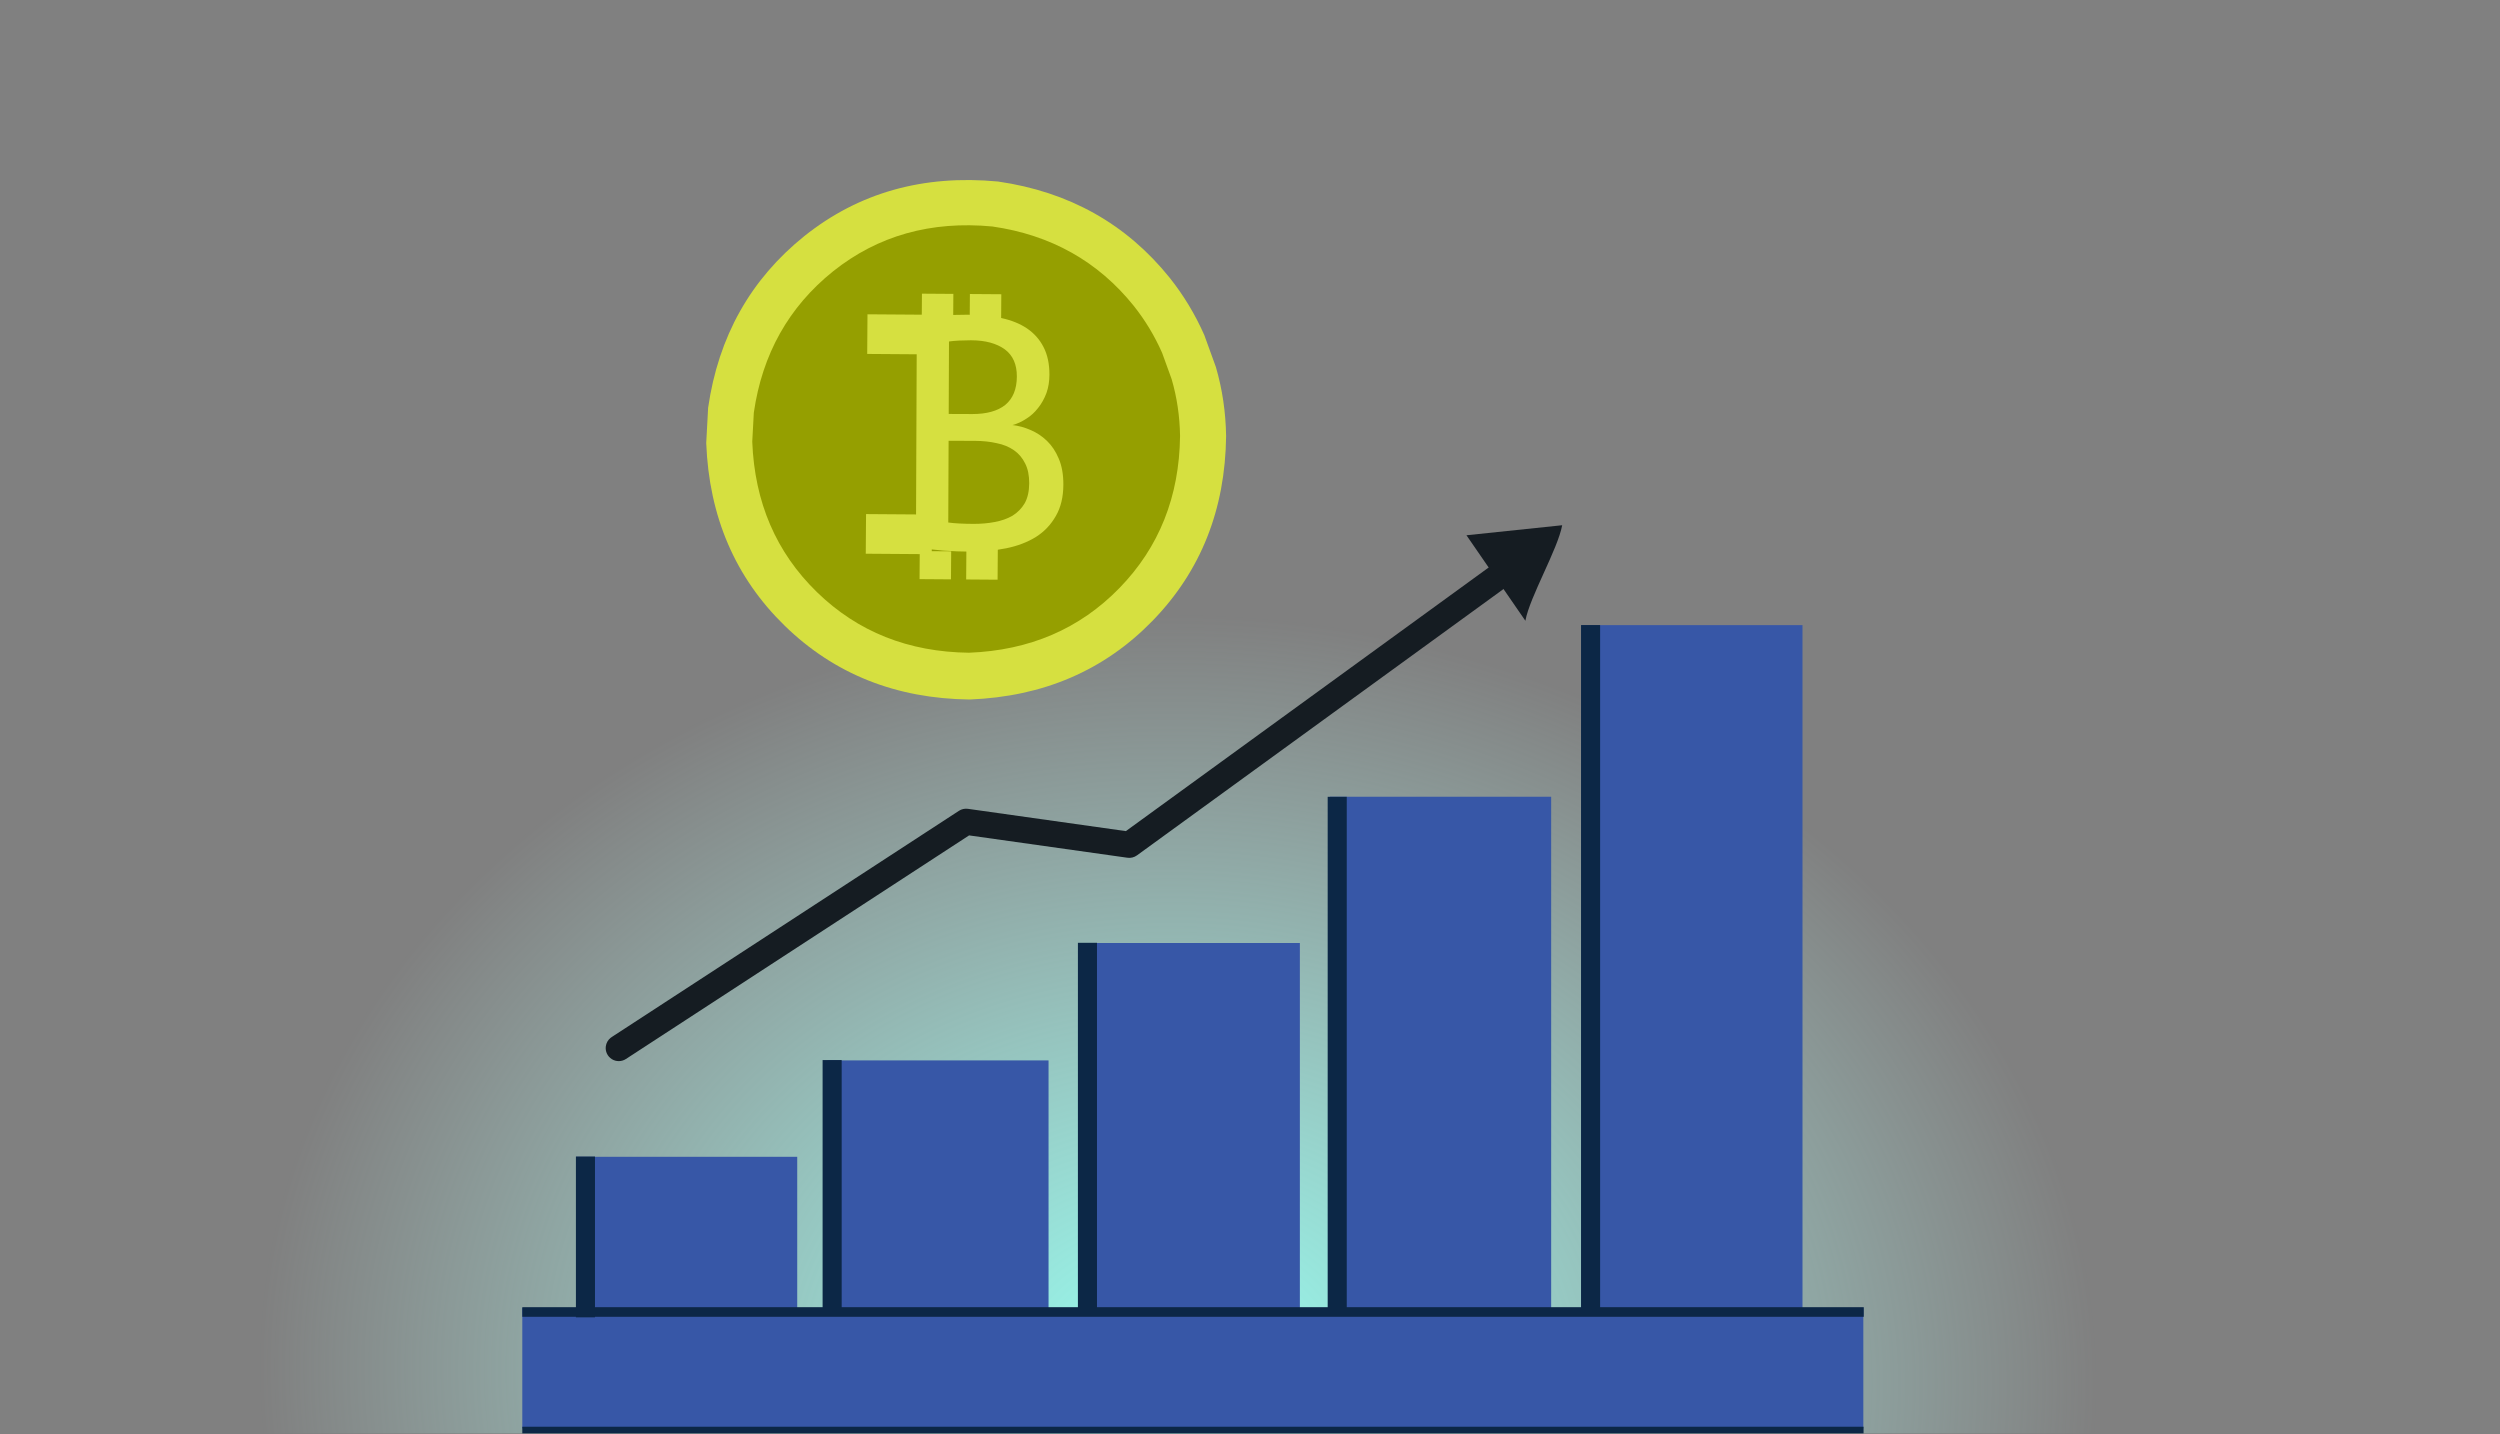 <svg width="373" height="214" viewBox="0 0 373 214" fill="none" xmlns="http://www.w3.org/2000/svg">
<rect x="0" y="0" width="373" height="214" fill="#808080" stroke="none"/>
<path d="M186.484 0.219L169.198 1.288C146.588 3.548 125.731 9.142 106.628 18.07C97.077 22.534 87.963 27.832 79.289 33.963C74.304 36.085 62.377 47.059 43.507 66.883C8.572 111.215 -5.3 160.208 1.893 213.862L371.033 213.859C378.267 160.205 364.409 111.213 329.46 66.881C292.959 24.02 245.3 1.799 186.484 0.219Z" fill="url(#paint0_radial_3362_3767)"/>
<path d="M142.242 50.963C142.292 50.963 142.342 50.963 142.392 50.963C144.488 50.972 146.153 51.423 147.388 52.317C148.591 53.211 149.189 54.563 149.182 56.373C149.175 58.247 148.597 59.658 147.45 60.606C146.314 61.513 144.681 61.967 142.551 61.967C142.531 61.967 142.511 61.967 142.491 61.967L139.014 61.953L139.057 51.141C139.47 51.079 139.978 51.033 140.582 51.004C141.108 50.977 141.662 50.963 142.242 50.963ZM138.998 65.954L142.999 65.971C144.142 65.975 145.206 66.09 146.189 66.317C147.173 66.511 148.029 66.864 148.757 67.375C149.454 67.854 150.007 68.507 150.416 69.335C150.826 70.13 151.028 71.115 151.024 72.29C151.019 73.497 150.793 74.496 150.345 75.288C149.897 76.049 149.291 76.666 148.527 77.139C147.764 77.58 146.873 77.894 145.856 78.081C144.895 78.263 143.858 78.354 142.745 78.354C142.718 78.354 142.691 78.354 142.664 78.354C141.997 78.351 141.314 78.333 140.616 78.298C139.949 78.264 139.393 78.214 138.949 78.148L138.998 65.954ZM141.663 47.15C140.293 47.15 138.938 47.192 137.596 47.276C136.166 47.366 135.055 47.489 134.26 47.644L134.123 81.892C135.393 82.056 136.742 82.204 138.17 82.337C139.599 82.438 140.916 82.491 142.123 82.496C142.166 82.496 142.209 82.496 142.251 82.496C144.141 82.496 145.925 82.329 147.603 81.994C149.287 81.651 150.766 81.085 152.04 80.297C153.281 79.508 154.27 78.464 155.006 77.165C155.741 75.897 156.112 74.343 156.12 72.501C156.126 70.977 155.893 69.674 155.421 68.592C154.98 67.543 154.397 66.667 153.669 65.966C152.941 65.264 152.118 64.721 151.199 64.336C150.311 63.952 149.423 63.71 148.534 63.611C149.233 63.423 149.917 63.108 150.586 62.666C151.254 62.256 151.844 61.719 152.355 61.054C152.865 60.421 153.281 59.676 153.602 58.82C153.891 57.996 154.038 57.091 154.042 56.107C154.048 54.487 153.752 53.105 153.153 51.959C152.586 50.845 151.764 49.921 150.687 49.187C149.642 48.484 148.374 47.971 146.883 47.647C145.392 47.324 143.741 47.158 141.931 47.151C141.841 47.151 141.752 47.15 141.663 47.15Z" fill="#D6E040"/>
<path d="M105.369 66.104L105.652 60.837C107.188 50.211 111.984 41.665 120.04 35.199C128.153 28.736 137.773 26.031 148.898 27.082C159.524 28.617 168.07 33.413 174.537 41.469C176.609 44.074 178.325 46.919 179.686 50.005L181.412 54.769C182.37 58.05 182.878 61.481 182.936 65.061C182.806 76.052 179.142 85.244 171.945 92.638C164.747 100.032 155.656 103.941 144.673 104.366C133.682 104.236 124.49 100.573 117.096 93.375C109.703 86.178 105.794 77.087 105.369 66.104Z" fill="#D6E040"/>
<path d="M112.236 65.901L112.47 61.567C113.734 52.824 117.68 45.791 124.309 40.47C130.986 35.152 138.901 32.926 148.057 33.791C156.8 35.054 163.832 39.001 169.154 45.631C170.858 47.774 172.271 50.115 173.39 52.654L174.811 56.575C175.599 59.274 176.017 62.097 176.065 65.043C175.958 74.088 172.943 81.652 167.02 87.736C161.098 93.82 153.617 97.037 144.579 97.387C135.535 97.28 127.971 94.265 121.887 88.343C115.803 82.42 112.586 74.939 112.236 65.901Z" fill="#959F00"/>
<path d="M144.775 50.772C144.825 50.772 144.875 50.772 144.925 50.772C147.021 50.78 148.687 51.232 149.921 52.126C151.125 53.02 151.723 54.372 151.715 56.182C151.708 58.055 151.131 59.466 149.984 60.414C148.847 61.322 147.214 61.776 145.085 61.776C145.064 61.776 145.044 61.776 145.024 61.776L141.547 61.762L141.59 50.949C142.003 50.887 142.512 50.842 143.115 50.812C143.642 50.785 144.195 50.772 144.775 50.772ZM141.531 65.763L145.532 65.779C146.675 65.784 147.739 65.899 148.722 66.125C149.706 66.32 150.562 66.672 151.29 67.183C151.987 67.663 152.54 68.316 152.95 69.143C153.359 69.939 153.562 70.924 153.557 72.099C153.552 73.305 153.326 74.305 152.878 75.097C152.43 75.857 151.825 76.474 151.061 76.948C150.297 77.389 149.406 77.703 148.389 77.889C147.428 78.072 146.391 78.163 145.279 78.163C145.251 78.163 145.224 78.163 145.197 78.162C144.53 78.16 143.847 78.141 143.149 78.107C142.482 78.072 141.927 78.022 141.482 77.957L141.531 65.763ZM144.196 46.959C142.826 46.959 141.471 47.001 140.129 47.085C138.7 47.175 137.588 47.297 136.793 47.453L136.656 81.701C137.926 81.865 139.275 82.013 140.703 82.146C142.132 82.247 143.45 82.3 144.656 82.305C144.699 82.305 144.742 82.305 144.785 82.305C146.674 82.305 148.458 82.137 150.136 81.802C151.821 81.46 153.3 80.894 154.573 80.105C155.815 79.316 156.803 78.272 157.539 76.973C158.274 75.706 158.646 74.151 158.653 72.31C158.659 70.785 158.426 69.483 157.954 68.401C157.514 67.351 156.93 66.476 156.202 65.774C155.475 65.073 154.651 64.529 153.732 64.145C152.844 63.76 151.956 63.518 151.067 63.419C151.766 63.232 152.45 62.917 153.119 62.475C153.788 62.065 154.377 61.527 154.888 60.863C155.399 60.23 155.814 59.485 156.135 58.629C156.425 57.804 156.571 56.9 156.575 55.915C156.581 54.296 156.285 52.913 155.687 51.768C155.119 50.654 154.297 49.73 153.221 48.995C152.176 48.292 150.907 47.779 149.416 47.456C147.925 47.132 146.274 46.967 144.464 46.959C144.375 46.959 144.285 46.959 144.196 46.959Z" fill="#D6E040"/>
<path d="M137.554 43.815L142.242 43.849L142.212 48.032L137.523 47.998L137.554 43.815Z" fill="#D6E040"/>
<path d="M144.708 43.867L149.396 43.901L149.366 48.085L144.678 48.051L144.708 43.867Z" fill="#D6E040"/>
<path d="M144.193 80.9L148.881 80.934L148.84 86.491L144.152 86.457L144.193 80.9Z" fill="#D6E040"/>
<path d="M137.227 82.223L141.916 82.257L141.885 86.44L137.197 86.406L137.227 82.223Z" fill="#D6E040"/>
<path d="M139.274 46.964L129.429 46.893L129.387 52.807L139.231 52.878L139.274 46.964Z" fill="#D6E040"/>
<path d="M139.059 76.772L129.215 76.701L129.172 82.615L139.016 82.687L139.059 76.772Z" fill="#D6E040"/>
<path d="M77.928 195.154L177.968 195.154L278.008 195.155C278.008 201.143 278.008 207.132 278.008 213.121C211.315 213.121 144.621 213.121 77.928 213.121C77.928 207.132 77.928 201.143 77.928 195.154Z" fill="#3757A7"/>
<path d="M198.436 118.877L214.935 118.877L231.434 118.877C231.434 147.997 231.434 177.117 231.434 206.237C220.435 206.237 209.435 206.237 198.436 206.237C198.436 177.117 198.436 147.997 198.436 118.877Z" fill="#3757A7"/>
<path d="M160.941 140.691L193.94 140.692V206.237L160.941 206.238V140.691Z" fill="#3757A7"/>
<path d="M123.445 158.209L139.945 158.209L156.444 158.209C156.444 174.219 156.444 190.228 156.444 206.237C145.444 206.238 134.445 206.238 123.445 206.238C123.445 190.228 123.445 174.219 123.445 158.209Z" fill="#3757A7"/>
<path d="M235.934 93.268L252.433 93.268L268.932 93.268C268.932 130.924 268.932 168.58 268.932 206.237C257.933 206.237 246.933 206.237 235.934 206.237C235.934 168.58 235.934 130.924 235.934 93.268Z" fill="#3757A7"/>
<path d="M218.795 79.861L227.586 92.617C228.247 89.025 232.418 81.956 233.079 78.365L218.795 79.861Z" fill="#151C22"/>
<path d="M94.255 156.611L91.255 154.736L143.072 120.974C143.467 120.716 143.942 120.611 144.409 120.676L168.761 124.112L167.342 124.466L223.793 83.447C224.665 82.814 225.884 83.007 226.518 83.878C227.151 84.75 226.958 85.969 226.086 86.603L169.635 127.621C169.226 127.919 168.717 128.046 168.216 127.975L143.864 124.539L145.201 124.242L93.384 158.004C92.748 158.418 91.929 158.426 91.285 158.023C90.642 157.621 90.29 156.881 90.384 156.128L90.384 156.128C90.518 155.059 91.493 154.301 92.562 154.434C93.63 154.568 94.389 155.543 94.255 156.611Z" fill="#151C22"/>
<path d="M85.947 172.592L102.447 172.592L118.946 172.592C118.946 184.35 118.946 196.108 118.946 207.866C107.946 207.866 96.947 207.866 85.947 207.866C85.947 196.108 85.947 184.35 85.947 172.592Z" fill="#3757A7"/>
<path d="M77.928 212.873L177.986 212.873L278.043 212.873C278.043 213.199 278.043 213.525 278.043 213.851C211.338 213.851 144.633 213.851 77.928 213.851C77.928 213.525 77.928 213.199 77.928 212.873Z" fill="#0C2746"/>
<path d="M77.928 195.031L278.073 195.031V196.466L77.928 196.466V195.031Z" fill="#0C2746"/>
<path d="M235.893 93.262L237.315 93.262L238.738 93.262C238.738 127.357 238.738 161.452 238.738 195.547C237.79 195.547 236.841 195.547 235.893 195.547C235.893 161.452 235.893 127.357 235.893 93.262Z" fill="#0C2746"/>
<path d="M198.09 118.883L199.513 118.883L200.936 118.883C200.936 144.536 200.936 170.189 200.936 195.843C199.987 195.843 199.038 195.843 198.09 195.843C198.09 170.189 198.09 144.536 198.09 118.883Z" fill="#0C2746"/>
<path d="M160.824 140.664L162.247 140.664L163.67 140.664C163.67 158.994 163.67 177.323 163.67 195.653C162.721 195.653 161.773 195.653 160.824 195.653C160.824 177.323 160.824 158.994 160.824 140.664Z" fill="#0C2746"/>
<path d="M122.732 158.164L124.155 158.164L125.578 158.164C125.578 170.553 125.578 182.941 125.578 195.33C124.63 195.33 123.681 195.33 122.732 195.33C122.732 182.941 122.732 170.553 122.732 158.164Z" fill="#0C2746"/>
<path d="M85.926 172.557L87.349 172.557L88.772 172.557C88.772 180.554 88.772 188.551 88.772 196.548C87.823 196.549 86.874 196.549 85.926 196.549C85.926 188.551 85.926 180.554 85.926 172.557Z" fill="#0C2746"/>
<defs>
<radialGradient id="paint0_radial_3362_3767" cx="0" cy="0" r="1" gradientUnits="userSpaceOnUse" gradientTransform="translate(176.845 206.341) rotate(-86.701) scale(281.589 336.015)">
<stop stop-color="#95FFF2"/>
<stop offset="0.408" stop-color="#BFFFF7" stop-opacity="0"/>
</radialGradient>
</defs>
</svg>
